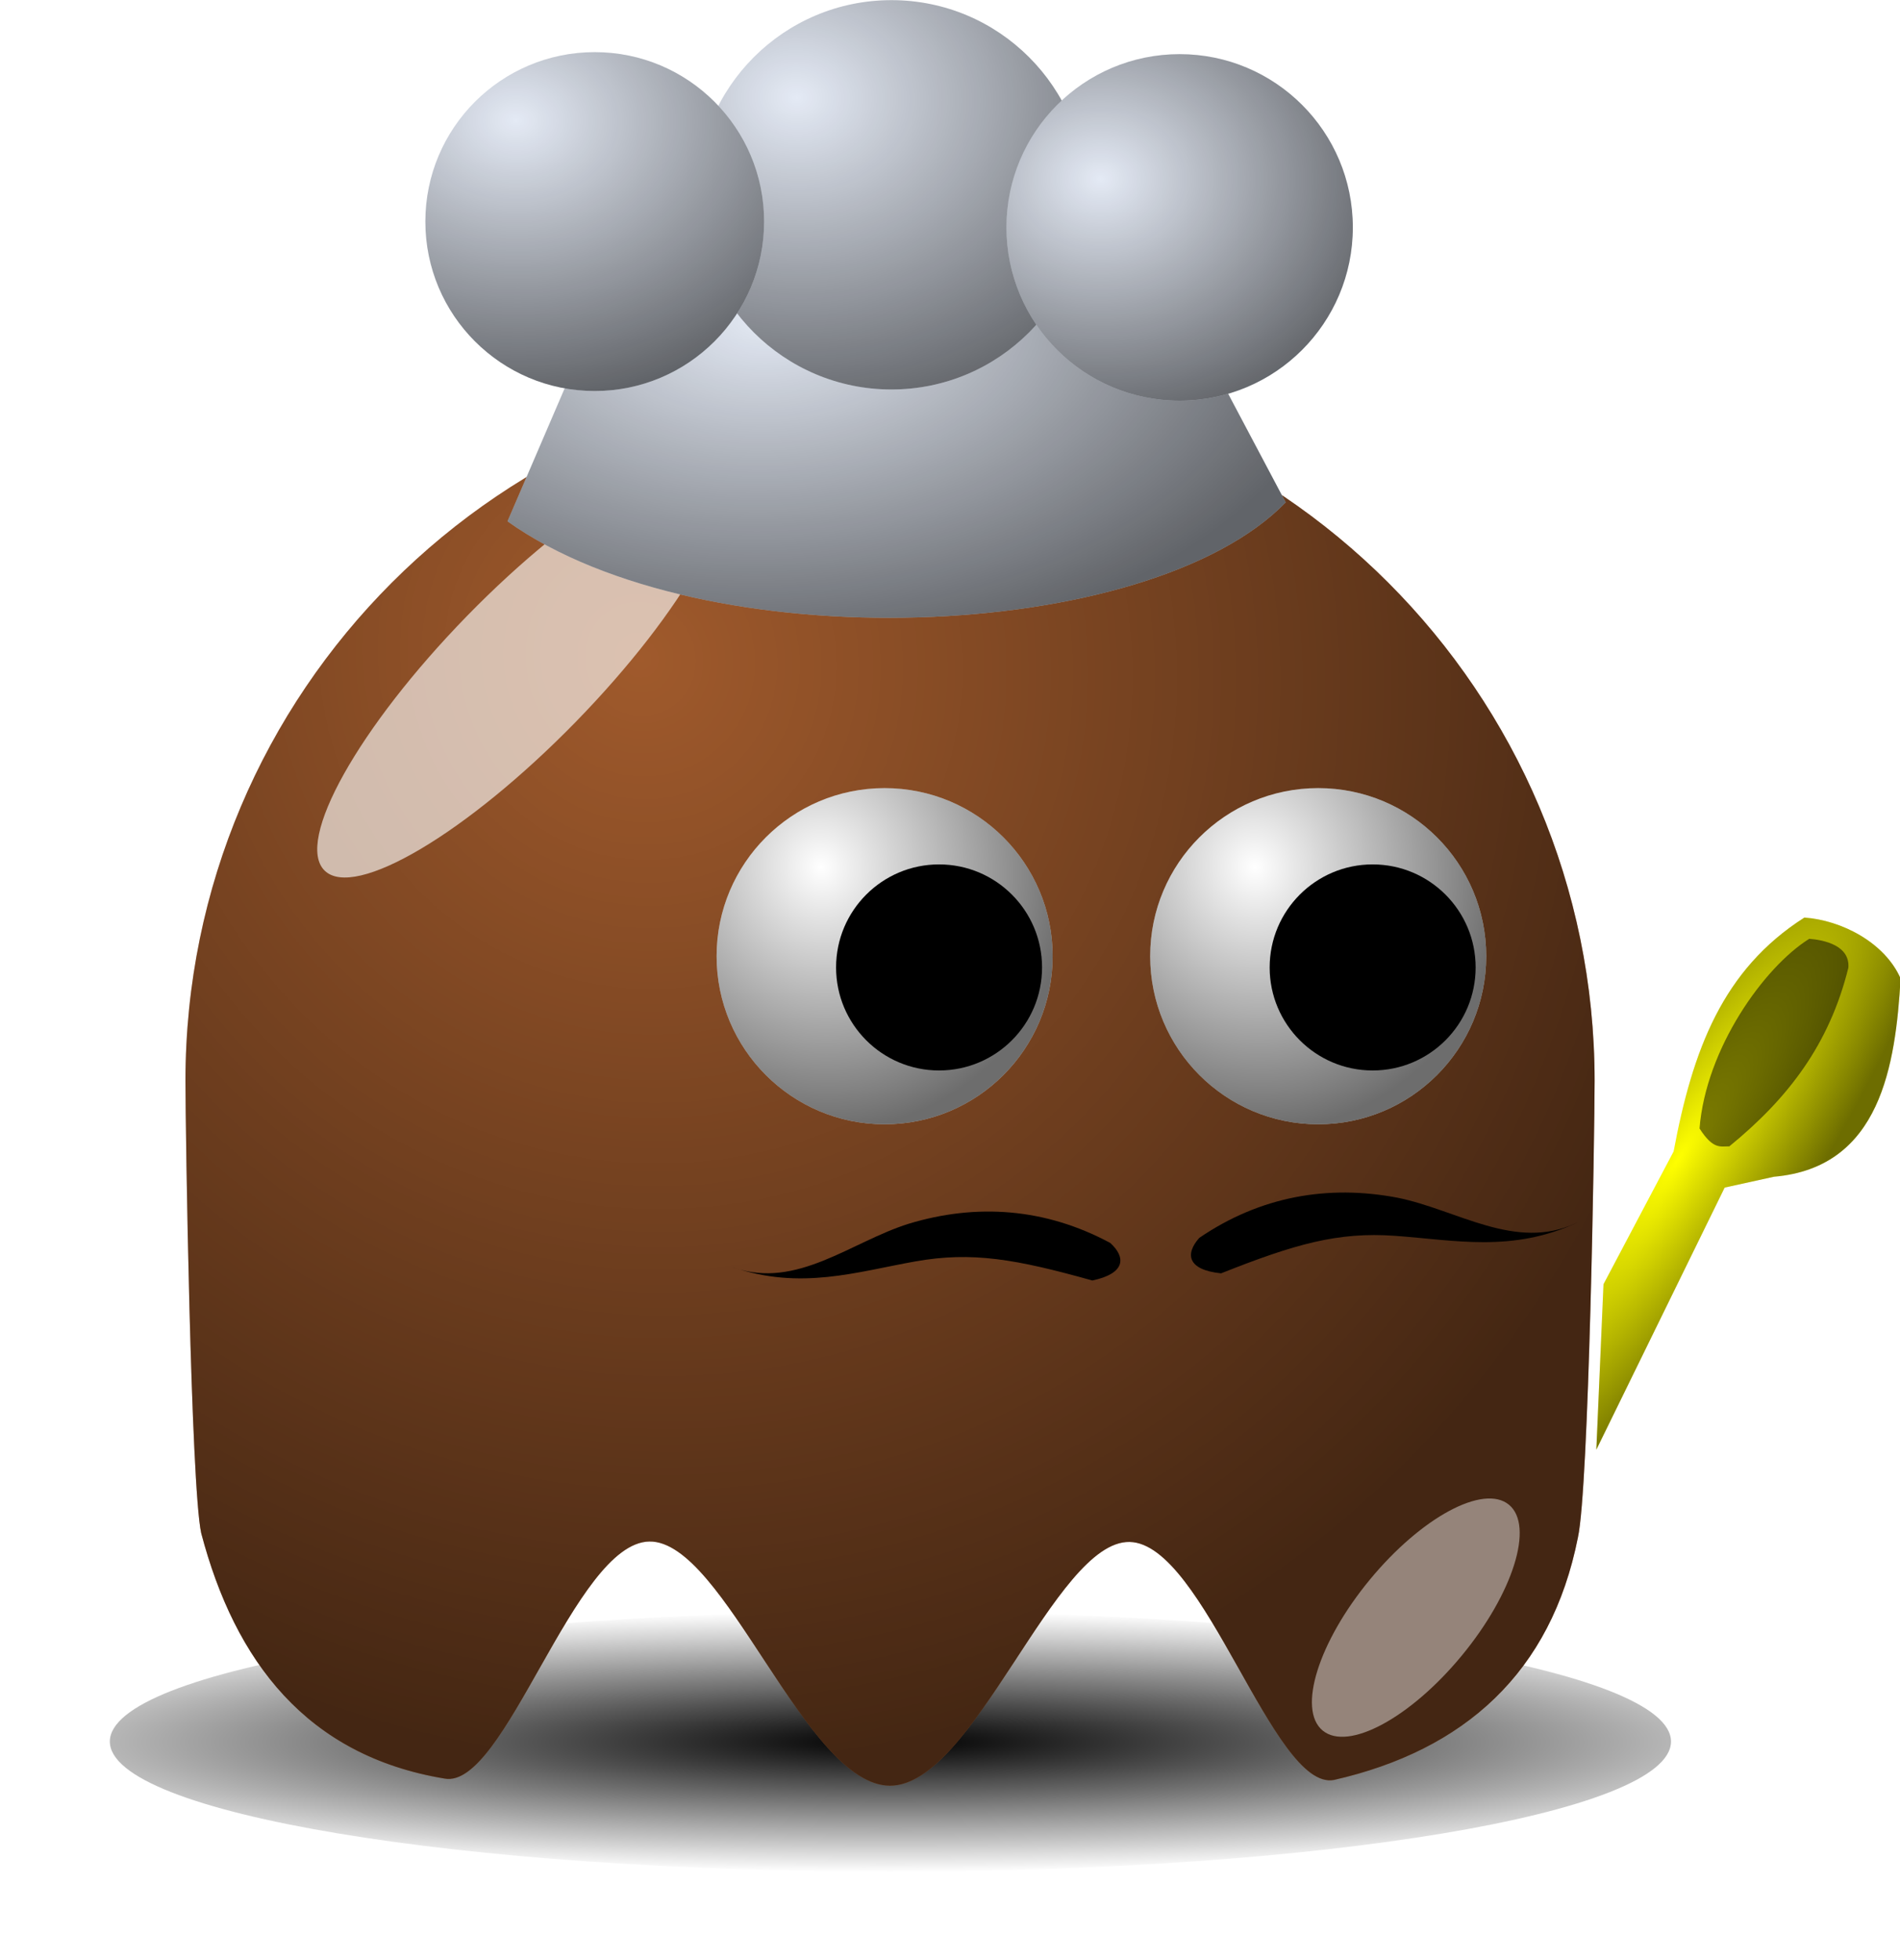 <?xml version="1.0" encoding="UTF-8" standalone="no"?>
<!-- Created with Inkscape (http://www.inkscape.org/) -->

<svg
   id="svg2"
   sodipodi:docname="nicubunu_Game_baddie_Chef.svg"
   inkscape:export-filename="/home/nicu/Desktop/pacman/pacman.png"
   viewBox="0 0 124.977 128.87"
   sodipodi:version="0.32"
   inkscape:export-xdpi="90"
   version="1.0"
   inkscape:output_extension="org.inkscape.output.svg.inkscape"
   inkscape:export-ydpi="90"
   inkscape:version="1.2.2 (732a01da63, 2022-12-09)"
   width="124.977"
   height="128.87"
   xmlns:inkscape="http://www.inkscape.org/namespaces/inkscape"
   xmlns:sodipodi="http://sodipodi.sourceforge.net/DTD/sodipodi-0.dtd"
   xmlns:xlink="http://www.w3.org/1999/xlink"
   xmlns="http://www.w3.org/2000/svg"
   xmlns:svg="http://www.w3.org/2000/svg"
   xmlns:rdf="http://www.w3.org/1999/02/22-rdf-syntax-ns#"
   xmlns:cc="http://creativecommons.org/ns#"
   xmlns:dc="http://purl.org/dc/elements/1.1/">
  <defs
     id="defs4">
    <linearGradient
       id="linearGradient2315">
      <stop
         id="stop2317"
         style="stop-color:#000000;stop-opacity:0"
         offset="0" />
      <stop
         id="stop2319"
         style="stop-color:#000000;stop-opacity:.572"
         offset="1" />
    </linearGradient>
    <filter
       id="filter3730"
       height="1.682"
       width="1.696"
       y="-0.341"
       x="-0.348"
       inkscape:collect="always">
      <feGaussianBlur
         id="feGaussianBlur3732"
         stdDeviation="5.465"
         inkscape:collect="always" />
    </filter>
    <filter
       id="filter4065"
       height="1.738"
       width="2.811"
       y="-0.369"
       x="-0.906"
       inkscape:collect="always">
      <feGaussianBlur
         id="feGaussianBlur4067"
         stdDeviation="4.151"
         inkscape:collect="always" />
    </filter>
    <filter
       id="filter4112"
       height="1.68"
       width="1.14"
       y="-0.34"
       x="-0.07"
       inkscape:collect="always">
      <feGaussianBlur
         id="feGaussianBlur4114"
         stdDeviation="3.968"
         inkscape:collect="always" />
    </filter>
    <radialGradient
       id="radialGradient4038"
       gradientUnits="userSpaceOnUse"
       cy="506.35"
       cx="210.89"
       gradientTransform="matrix(1.403,1.6439e-6,-1.4521e-7,0.206,-89.845,403.11)"
       r="68"
       inkscape:collect="always">
      <stop
         id="stop4074"
         style="stop-color:#000000"
         offset="0" />
      <stop
         id="stop4076"
         style="stop-color:#000000;stop-opacity:0"
         offset="1" />
    </radialGradient>
    <radialGradient
       id="radialGradient4040"
       xlink:href="#linearGradient2315"
       gradientUnits="userSpaceOnUse"
       cy="497.96"
       cx="216.99"
       gradientTransform="matrix(0.716,1.413,-1.354,0.686,735.84,-155.77)"
       r="65"
       inkscape:collect="always" />
    <radialGradient
       id="radialGradient4042"
       xlink:href="#linearGradient2315"
       gradientUnits="userSpaceOnUse"
       cy="409.86"
       cx="233.5"
       gradientTransform="matrix(0.387,1.516,-1.423,0.363,726.51,-93.107)"
       r="15.5"
       inkscape:collect="always" />
    <radialGradient
       id="radialGradient4069"
       xlink:href="#linearGradient2315"
       gradientUnits="userSpaceOnUse"
       cy="498.02"
       cx="196.49"
       gradientTransform="matrix(2.101,0.037,-0.029,1.638,-201.92,-324.88)"
       r="10.389"
       inkscape:collect="always" />
    <radialGradient
       id="radialGradient4071"
       xlink:href="#linearGradient2315"
       gradientUnits="userSpaceOnUse"
       cy="502.24"
       cx="198.47"
       gradientTransform="matrix(1.696,1.7824e-6,-1.5082e-6,1.435,-140.04,-219.28)"
       r="10.389"
       inkscape:collect="always" />
    <radialGradient
       id="radialGradient4079"
       xlink:href="#linearGradient2315"
       gradientUnits="userSpaceOnUse"
       cy="498.96"
       cx="196.17"
       gradientTransform="matrix(2.034,0.086,-0.07,1.659,-167.83,-345.48)"
       r="10.389"
       inkscape:collect="always" />
    <radialGradient
       id="radialGradient4087"
       xlink:href="#linearGradient2315"
       gradientUnits="userSpaceOnUse"
       cy="366.54"
       cx="197.47"
       gradientTransform="matrix(1.497,-0.036,0.021,0.886,-105.7,58.261)"
       r="35.894"
       inkscape:collect="always" />
    <radialGradient
       id="radialGradient4108"
       xlink:href="#linearGradient2315"
       gradientUnits="userSpaceOnUse"
       cy="454.56"
       cx="281.75"
       gradientTransform="matrix(0.694,0.45,-1.763,2.72,887.52,-909.55)"
       r="14.034"
       inkscape:collect="always" />
    <radialGradient
       inkscape:collect="always"
       xlink:href="#linearGradient2315"
       id="radialGradient2105"
       gradientUnits="userSpaceOnUse"
       gradientTransform="matrix(0.387,1.516,-1.423,0.363,726.51,-93.107)"
       cx="233.5"
       cy="409.86"
       r="15.5" />
  </defs>
  <sodipodi:namedview
     id="base"
     inkscape:zoom="1"
     height="640px"
     borderopacity="1.0"
     inkscape:current-layer="layer1"
     inkscape:cx="-69"
     inkscape:cy="65"
     showgrid="false"
     width="128px"
     inkscape:guide-bbox="true"
     showguides="true"
     bordercolor="#666666"
     inkscape:window-x="1912"
     guidetolerance="10"
     objecttolerance="10"
     inkscape:window-y="-8"
     inkscape:window-width="1920"
     inkscape:pageopacity="0.0"
     inkscape:pageshadow="2"
     pagecolor="#ffffff"
     gridtolerance="10000"
     inkscape:document-units="px"
     inkscape:window-height="1017"
     inkscape:showpageshadow="2"
     inkscape:pagecheckerboard="0"
     inkscape:deskcolor="#d1d1d1"
     inkscape:window-maximized="1">
    <inkscape:grid
       id="grid3194"
       originy="-0.949"
       originx="0.437"
       spacingy="1"
       spacingx="1"
       type="xygrid" />
  </sodipodi:namedview>
  <g
     id="layer1"
     inkscape:label="Layer 1"
     inkscape:groupmode="layer"
     transform="translate(-232.983,-12.684)">
    <g
       id="g4010"
       transform="matrix(0.713,0,0,0.713,142.51,-234.5)">
      <path
         id="rect4097"
         sodipodi:nodetypes="cccccccc"
         style="fill:#ffff00"
         d="m 274.82,465.11 6.47,-12.24 c 1.75,-9.37 4.52,-16.76 12.06,-21.57 3.43,0.24 7.42,2.3 8.88,5.62 -0.47,7.95 -1.83,17.43 -11.68,18.28 l -4.55,1 -11.84,24.17 z" />
      <path
         id="path4012"
         style="fill:url(#radialGradient4038);filter:url(#filter4112)"
         transform="matrix(1.059,0,0,0.857,-9.118,72.48)"
         d="m 274,507.36 c 0,7.73 -30.46,14 -68,14 -37.54,0 -68,-6.27 -68,-14 0,-7.73 30.46,-14 68,-14 37.54,0 68,6.27 68,14 z" />
      <path
         id="path4100"
         sodipodi:nodetypes="ccccc"
         style="fill:#808000;fill-rule:evenodd"
         d="m 293.8,433.26 c -4.17,2.6 -9.54,10.13 -10.12,17.49 1.28,2 1.96,1.63 2.75,1.65 5.42,-4.43 9.22,-9.38 10.98,-16.47 0.16,-2.08 -2.29,-2.57 -3.61,-2.67 z" />
      <path
         id="path4014"
         style="fill:#a05a2c"
         sodipodi:nodetypes="cccsssccssc"
         transform="translate(-31,-85)"
         d="m 305,531.36 c 0,4.85 -0.53,37.56 -1.54,42.11 -2.47,12.46 -10.48,19.63 -22.51,22.36 -5.59,1.04 -11.95,-21.82 -18.85,-21.95 -6.9,-0.13 -14.34,22.48 -22.1,22.48 -7.8,0 -15.27,-22.62 -22.2,-22.52 -6.93,0.11 -13.31,22.94 -18.91,21.86 -12.68,-2.1 -19.32,-10.78 -22.44,-22.64 -0.95,-4.42 -1.45,-37 -1.45,-41.7 0,-35.88 29.12,-65 65,-65 35.88,0 65,29.12 65,65 z" />
      <path
         id="path4016"
         sodipodi:nodetypes="cccsssccssc"
         style="fill:url(#radialGradient4040)"
         transform="translate(-31,-85)"
         d="m 305,531.36 c 0,4.85 -0.53,37.56 -1.54,42.11 -2.47,12.46 -10.48,19.63 -22.51,22.36 -5.59,1.04 -11.95,-21.82 -18.85,-21.95 -6.9,-0.13 -14.34,22.48 -22.1,22.48 -7.8,0 -15.27,-22.62 -22.2,-22.52 -6.93,0.11 -13.31,22.94 -18.91,21.86 -12.68,-2.1 -19.32,-10.78 -22.44,-22.64 -0.95,-4.42 -1.45,-37 -1.45,-41.7 0,-35.88 29.12,-65 65,-65 35.88,0 65,29.12 65,65 z" />
      <g
         id="g4018"
         transform="translate(5,10)">
        <circle
           id="path4020"
           style="fill:#ffffff"
           transform="translate(4,7)"
           cx="239.5"
           cy="417.862"
           r="15.5" />
        <circle
           id="path4022"
           style="fill:url(#radialGradient2105)"
           transform="translate(4,7)"
           cx="239.5"
           cy="417.862"
           r="15.5" />
        <circle
           id="path4024"
           style="fill:#000000"
           transform="matrix(0.613,0,0,0.613,101.71,169.75)"
           cx="239.5"
           cy="417.862"
           r="15.5" />
      </g>
      <g
         id="g4026"
         transform="translate(-35,10)">
        <circle
           id="path4028"
           style="fill:#ffffff"
           transform="translate(4,7)"
           cx="239.5"
           cy="417.862"
           r="15.5" />
        <circle
           id="path4030"
           style="fill:url(#radialGradient4042)"
           transform="translate(4,7)"
           cx="239.5"
           cy="417.862"
           r="15.5" />
        <circle
           id="path4032"
           style="fill:#000000"
           transform="matrix(0.613,0,0,0.613,101.71,169.75)"
           cx="239.5"
           cy="417.862"
           r="15.5" />
      </g>
      <path
         id="path4034"
         style="fill:#ffffff;fill-opacity:0.627;filter:url(#filter3730)"
         d="m 180.01,413.25 c -10.03,10.27 -20.41,16.42 -23.17,13.72 -2.77,-2.7 3.13,-13.23 13.15,-23.5 10.03,-10.27 20.41,-16.41 23.17,-13.71 2.77,2.7 -3.13,13.22 -13.15,23.49 z" />
      <path
         id="path4036"
         style="fill:#ffffff;fill-opacity:0.434;filter:url(#filter4065)"
         transform="rotate(39.533,265.349,500.258)"
         d="m 262,501.86 c 0,7.45 -2.46,13.5 -5.5,13.5 -3.04,0 -5.5,-6.05 -5.5,-13.5 0,-7.45 2.46,-13.5 5.5,-13.5 3.04,0 5.5,6.05 5.5,13.5 z" />
      <path
         id="rect4046"
         sodipodi:nodetypes="ccccc"
         style="fill:#e4eaf5"
         d="m 185.28,367.85 h 46.89 l 13.33,25.16 c -12.63,13.01 -53.64,14.68 -71.79,1.75 z" />
      <path
         id="path4085"
         sodipodi:nodetypes="ccccc"
         style="fill:url(#radialGradient4087)"
         d="m 185.28,367.85 h 46.89 l 13.33,25.16 c -12.63,13.01 -53.64,14.68 -71.79,1.75 z" />
      <circle
         id="path4051"
         style="fill:#e4eaf5"
         transform="matrix(1.728,0,0,1.728,-138.73,-506.85)"
         cx="201.308"
         cy="504.339"
         r="10.389" />
      <circle
         id="path4073"
         style="fill:url(#radialGradient4079)"
         transform="matrix(1.728,0,0,1.728,-138.73,-506.85)"
         cx="201.308"
         cy="504.339"
         r="10.389" />
      <circle
         id="path4053"
         style="fill:#e4eaf5"
         transform="matrix(1.504,0,0,1.504,-121.01,-391.41)"
         cx="201.308"
         cy="504.339"
         r="10.389" />
      <circle
         id="path4061"
         style="fill:url(#radialGradient4069)"
         transform="matrix(1.504,0,0,1.504,-121.01,-391.41)"
         cx="201.308"
         cy="504.339"
         r="10.389" />
      <circle
         id="path4055"
         style="fill:#e4eaf5"
         transform="matrix(1.538,0,0,1.538,-73.895,-408.02)"
         cx="201.308"
         cy="504.339"
         r="10.389" />
      <circle
         id="path4063"
         style="fill:url(#radialGradient4071)"
         transform="matrix(1.538,0,0,1.538,-73.895,-408.02)"
         cx="201.308"
         cy="504.339"
         r="10.389" />
      <path
         id="path4089"
         sodipodi:nodetypes="cccsccc"
         style="fill:#000000;fill-rule:evenodd"
         d="m 210.71,459.54 c -5.32,1.67 -10.3,6.05 -16.09,4.05 l -0.17,-0.06 c 6.28,2.17 11.47,0.44 16.89,-0.52 5.22,-0.93 9.29,-0.21 16.32,1.76 3.05,-0.64 3.13,-2.12 1.66,-3.46 -6.01,-3.23 -12.34,-3.67 -18.61,-1.77 z" />
      <path
         id="path4095"
         sodipodi:nodetypes="cccsccc"
         style="fill:#000000;fill-rule:evenodd"
         d="m 255.84,457.14 c 5.48,1.11 10.88,4.94 16.43,2.34 l 0.17,-0.07 c -6.03,2.82 -11.36,1.63 -16.86,1.24 -5.28,-0.38 -9.26,0.77 -16.04,3.46 -3.1,-0.32 -3.34,-1.78 -2.01,-3.27 5.63,-3.84 11.89,-4.93 18.31,-3.7 z" />
      <path
         id="path4106"
         sodipodi:nodetypes="cccccccc"
         style="fill:url(#radialGradient4108)"
         d="m 274.82,465.11 6.47,-12.24 c 1.75,-9.37 4.52,-16.76 12.06,-21.57 3.43,0.24 7.42,2.3 8.88,5.62 -0.47,7.95 -1.83,17.43 -11.68,18.28 l -4.55,1 -11.84,24.17 z" />
    </g>
  </g>
</svg>
